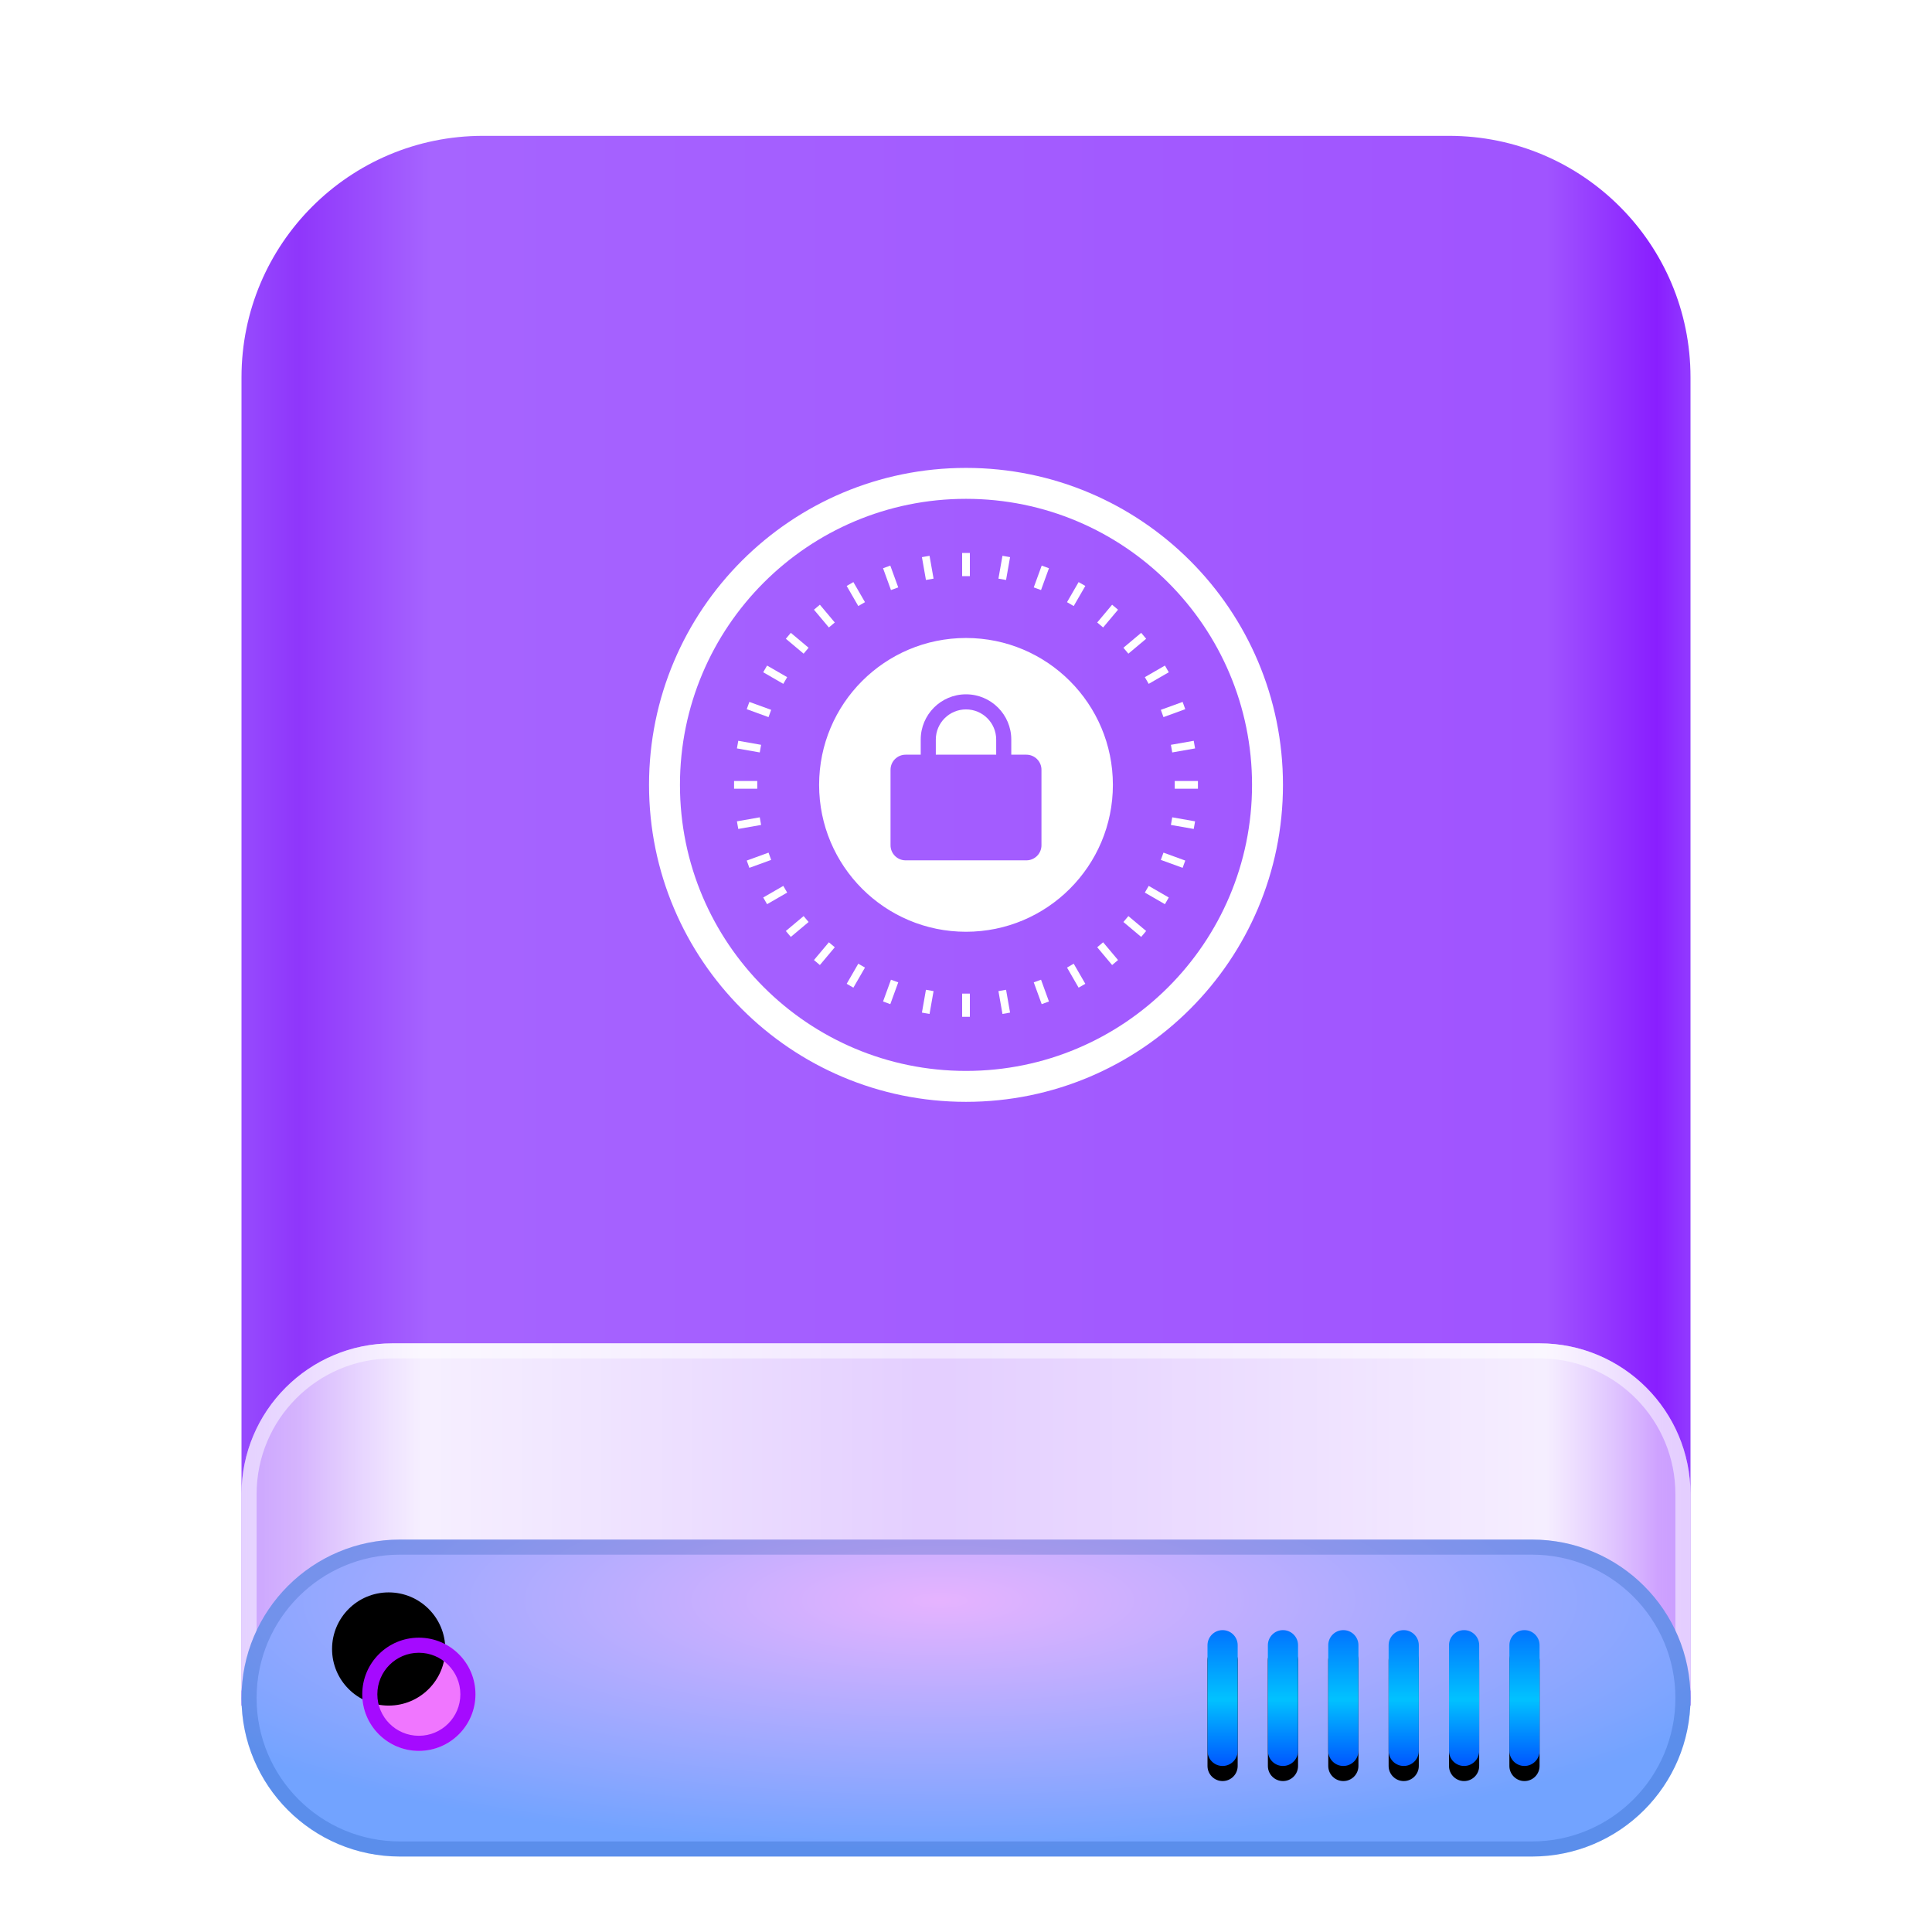 <?xml version="1.0" encoding="UTF-8"?>
<svg width="128px" height="128px" viewBox="0 0 128 128" version="1.1" xmlns="http://www.w3.org/2000/svg" xmlns:xlink="http://www.w3.org/1999/xlink">
    <title>devices/128/drive-removable-media-encrypted</title>
    <defs>
        <filter x="-10.4%" y="-7.0%" width="120.8%" height="117.5%" filterUnits="objectBoundingBox" id="filter-1">
            <feOffset dx="0" dy="2" in="SourceAlpha" result="shadowOffsetOuter1"></feOffset>
            <feGaussianBlur stdDeviation="3" in="shadowOffsetOuter1" result="shadowBlurOuter1"></feGaussianBlur>
            <feColorMatrix values="0 0 0 0 0   0 0 0 0 0   0 0 0 0 0  0 0 0 0.2 0" type="matrix" in="shadowBlurOuter1" result="shadowMatrixOuter1"></feColorMatrix>
            <feMerge>
                <feMergeNode in="shadowMatrixOuter1"></feMergeNode>
                <feMergeNode in="SourceGraphic"></feMergeNode>
            </feMerge>
        </filter>
        <linearGradient x1="102.549%" y1="57.682%" x2="-2.652%" y2="57.682%" id="linearGradient-2">
            <stop stop-color="#9B58FF" offset="0%"></stop>
            <stop stop-color="#891EFF" offset="4.571%"></stop>
            <stop stop-color="#A054FF" offset="11.797%"></stop>
            <stop stop-color="#A664FF" offset="85.095%"></stop>
            <stop stop-color="#8F36FB" offset="93.793%"></stop>
            <stop stop-color="#9B58FF" offset="100%"></stop>
        </linearGradient>
        <linearGradient x1="100%" y1="56.43%" x2="0%" y2="56.43%" id="linearGradient-3">
            <stop stop-color="#FFFFFF" stop-opacity="0.5" offset="0%"></stop>
            <stop stop-color="#FFFFFF" stop-opacity="0.9" offset="9.936%"></stop>
            <stop stop-color="#FFFFFF" stop-opacity="0.7" offset="52.356%"></stop>
            <stop stop-color="#FFFFFF" stop-opacity="0.9" offset="87.648%"></stop>
            <stop stop-color="#FFFFFF" stop-opacity="0.5" offset="100%"></stop>
        </linearGradient>
        <radialGradient cx="48.239%" cy="19.103%" fx="48.239%" fy="19.103%" r="78.654%" gradientTransform="translate(0.482, 0.191), scale(0.219, 1), rotate(90), scale(1, 3.581), translate(-0.482, -0.191)" id="radialGradient-4">
            <stop stop-color="#E6B3FF" offset="0%"></stop>
            <stop stop-color="#72A3FF" offset="100%"></stop>
        </radialGradient>
        <linearGradient x1="50%" y1="0%" x2="50%" y2="100%" id="linearGradient-5">
            <stop stop-color="#0174FF" offset="0%"></stop>
            <stop stop-color="#01C2FF" offset="50.85%"></stop>
            <stop stop-color="#0056FF" offset="100%"></stop>
        </linearGradient>
        <path d="M65,99 C65.552,99 66,99.448 66,100 L66,107 C66,107.552 65.552,108 65,108 C64.448,108 64,107.552 64,107 L64,100 C64,99.448 64.448,99 65,99 Z M69,99 C69.552,99 70,99.448 70,100 L70,107 C70,107.552 69.552,108 69,108 C68.448,108 68,107.552 68,107 L68,100 C68,99.448 68.448,99 69,99 Z M73,99 C73.552,99 74,99.448 74,100 L74,107 C74,107.552 73.552,108 73,108 C72.448,108 72,107.552 72,107 L72,100 C72,99.448 72.448,99 73,99 Z M77,99 C77.552,99 78,99.448 78,100 L78,107 C78,107.552 77.552,108 77,108 C76.448,108 76,107.552 76,107 L76,100 C76,99.448 76.448,99 77,99 Z M81,99 C81.552,99 82,99.448 82,100 L82,107 C82,107.552 81.552,108 81,108 C80.448,108 80,107.552 80,107 L80,100 C80,99.448 80.448,99 81,99 Z M85,99 C85.552,99 86,99.448 86,100 L86,107 C86,107.552 85.552,108 85,108 C84.448,108 84,107.552 84,107 L84,100 C84,99.448 84.448,99 85,99 Z" id="path-6"></path>
        <filter x="-2.3%" y="-5.6%" width="104.5%" height="122.2%" filterUnits="objectBoundingBox" id="filter-7">
            <feOffset dx="0" dy="1" in="SourceAlpha" result="shadowOffsetOuter1"></feOffset>
            <feColorMatrix values="0 0 0 0 1   0 0 0 0 1   0 0 0 0 1  0 0 0 0.3 0" type="matrix" in="shadowOffsetOuter1"></feColorMatrix>
        </filter>
        <path d="M11.75,107 C13.821,107 15.5,105.321 15.5,103.25 C15.5,101.179 13.821,99.5 11.75,99.5 C9.679,99.5 8,101.179 8,103.25 C8,105.321 9.679,107 11.75,107 Z" id="path-8"></path>
        <filter x="-20.0%" y="-20.0%" width="140.0%" height="140.0%" filterUnits="objectBoundingBox" id="filter-9">
            <feOffset dx="-2" dy="-3" in="SourceAlpha" result="shadowOffsetInner1"></feOffset>
            <feComposite in="shadowOffsetInner1" in2="SourceAlpha" operator="arithmetic" k2="-1" k3="1" result="shadowInnerInner1"></feComposite>
            <feColorMatrix values="0 0 0 0 0.608   0 0 0 0 0   0 0 0 0 1  0 0 0 0.5 0" type="matrix" in="shadowInnerInner1"></feColorMatrix>
        </filter>
    </defs>
    <g id="devices/128/drive-removable-media-encrypted" stroke="none" stroke-width="1" fill="none" fill-rule="evenodd">
        <g id="编组-2" filter="url(#filter-1)" transform="translate(16, 7)">
            <path d="M16,0 L80,0 C88.837,-1.623249e-15 96,7.163 96,16 L96,104 L96,104 L0,104 L0,16 C-1.082166e-15,7.163 7.163,1.623249e-15 16,0 Z" id="Rectangle-1" fill="url(#linearGradient-2)"></path>
            <path d="M10,80 L86,80 C91.523,80 96,84.477 96,90 L96,103 L96,103 L4.54747351e-13,103 L4.54747351e-13,90 C4.54070997e-13,84.477 4.477,80 10,80 Z" id="Rectangle-3" fill="url(#linearGradient-3)"></path>
            <path d="M86,80 C91.523,80 96,84.477 96,90 L96,103 L4.54747351e-13,103 L4.54747351e-13,90 C4.54747351e-13,84.477 4.477,80 10,80 L86,80 Z M10,81 C5.029,81 1,85.029 1,90 L1,102 L95,102 L95,90 C95,85.118 91.113,81.144 86.265,81.004 L86,81 L10,81 Z" id="Rectangle-3" fill-opacity="0.5" fill="#FFFFFF" fill-rule="nonzero"></path>
            <path d="M10.5,93 L85.5,93 C91.299,93 96,97.701 96,103.5 C96,109.299 91.299,114 85.5,114 L10.5,114 C4.701,114 7.10171439e-16,109.299 0,103.5 C-7.10171439e-16,97.701 4.701,93 10.5,93 Z" id="Rectangle-1" fill="url(#radialGradient-4)"></path>
            <path d="M85.5,93 C91.299,93 96,97.701 96,103.5 C96,109.299 91.299,114 85.5,114 L10.5,114 C4.701,114 0,109.299 0,103.5 C0,97.701 4.701,93 10.5,93 L85.5,93 Z M85.5,94 L10.5,94 C5.253,94 1,98.253 1,103.5 C1,108.747 5.253,113 10.5,113 L85.5,113 C90.747,113 95,108.747 95,103.5 C95,98.253 90.747,94 85.5,94 Z" id="Rectangle-1" fill-opacity="0.2" fill="#003D9C" fill-rule="nonzero"></path>
            <g id="Combined-Shape">
                <use fill="black" fill-opacity="1" filter="url(#filter-7)" xlink:href="#path-6"></use>
                <use fill="url(#linearGradient-5)" fill-rule="evenodd" xlink:href="#path-6"></use>
            </g>
            <g id="Oval">
                <use fill="#F076FF" fill-rule="evenodd" xlink:href="#path-8"></use>
                <use fill="black" fill-opacity="1" filter="url(#filter-9)" xlink:href="#path-8"></use>
            </g>
            <path d="M11.75,99.5 C13.821,99.5 15.5,101.179 15.5,103.25 C15.5,105.321 13.821,107 11.75,107 C9.679,107 8,105.321 8,103.25 C8,101.179 9.679,99.5 11.75,99.5 Z M11.75,100.5 C10.231,100.5 9,101.731 9,103.25 C9,104.769 10.231,106 11.75,106 C13.269,106 14.5,104.769 14.5,103.25 C14.5,101.731 13.269,100.5 11.75,100.5 Z" id="Oval" fill="#A50AFF" fill-rule="nonzero"></path>
        </g>
        <g id="编组" transform="translate(43, 31)" fill="#FFFFFF" fill-rule="nonzero">
            <path d="M21,0 C32.598,0 42,9.402 42,21 C42,32.598 32.598,42 21,42 C9.402,42 0,32.598 0,21 C0,9.402 9.402,0 21,0 Z M21,2.049 C10.534,2.049 2.049,10.534 2.049,21 C2.049,31.466 10.534,39.951 21,39.951 C31.466,39.951 39.951,31.466 39.951,21 C39.951,10.534 31.466,2.049 21,2.049 Z M21,11.268 C26.375,11.268 30.732,15.625 30.732,21 C30.732,26.375 26.375,30.732 21,30.732 C15.625,30.732 11.268,26.375 11.268,21 C11.268,15.625 15.625,11.268 21,11.268 Z M18,18 L18,19 L18,19 L17,19 C16.448,19 16,19.448 16,20 L16,25 C16,25.552 16.448,26 17,26 L25,26 C25.552,26 26,25.552 26,25 L26,20 C26,19.448 25.552,19 25,19 L24,19 L24,19 L24,18 C24,16.343 22.657,15 21,15 C19.343,15 18,16.343 18,18 Z M23,18 L23,19 L23,19 L19,19 L19,18 C19,16.895 19.895,16 21,16 C22.105,16 23,16.895 23,18 Z" id="形状"></path>
            <path d="M21.256,34.829 L21.256,36.366 L20.744,36.366 L20.744,34.829 L21.256,34.829 Z M23.654,34.575 L23.92,36.088 L23.416,36.177 L23.149,34.664 L23.654,34.575 Z M18.346,34.575 L18.851,34.664 L18.584,36.177 L18.08,36.088 L18.346,34.575 Z M25.971,33.908 L26.496,35.352 L26.015,35.527 L25.489,34.083 L25.971,33.908 Z M16.029,33.908 L16.511,34.083 L15.985,35.527 L15.504,35.352 L16.029,33.908 Z M28.136,32.848 L28.905,34.179 L28.461,34.435 L27.693,33.105 L28.136,32.848 Z M13.864,32.848 L14.307,33.105 L13.539,34.435 L13.095,34.179 L13.864,32.848 Z M30.085,31.429 L31.073,32.606 L30.681,32.936 L29.693,31.758 L30.085,31.429 Z M11.915,31.429 L12.307,31.758 L11.319,32.936 L10.927,32.606 L11.915,31.429 Z M31.758,29.693 L32.936,30.681 L32.606,31.073 L31.429,30.085 L31.758,29.693 Z M10.242,29.693 L10.571,30.085 L9.394,31.073 L9.064,30.681 L10.242,29.693 Z M33.105,27.693 L34.435,28.461 L34.179,28.905 L32.848,28.136 L33.105,27.693 Z M8.895,27.693 L9.152,28.136 L7.821,28.905 L7.565,28.461 L8.895,27.693 Z M34.083,25.489 L35.527,26.015 L35.352,26.496 L33.908,25.971 L34.083,25.489 Z M7.917,25.489 L8.092,25.971 L6.648,26.496 L6.473,26.015 L7.917,25.489 Z M34.664,23.149 L36.177,23.416 L36.088,23.92 L34.575,23.654 L34.664,23.149 Z M7.336,23.149 L7.425,23.654 L5.912,23.92 L5.823,23.416 L7.336,23.149 Z M36.366,20.744 L36.366,21.256 L34.829,21.256 L34.829,20.744 L36.366,20.744 Z M7.171,20.744 L7.171,21.256 L5.634,21.256 L5.634,20.744 L7.171,20.744 Z M36.088,18.08 L36.177,18.584 L34.664,18.851 L34.575,18.346 L36.088,18.08 Z M5.912,18.08 L7.425,18.346 L7.336,18.851 L5.823,18.584 L5.912,18.08 Z M35.352,15.504 L35.527,15.985 L34.083,16.511 L33.908,16.029 L35.352,15.504 Z M6.648,15.504 L8.092,16.029 L7.917,16.511 L6.473,15.985 L6.648,15.504 Z M34.179,13.095 L34.435,13.539 L33.105,14.307 L32.848,13.864 L34.179,13.095 Z M7.821,13.095 L9.152,13.864 L8.895,14.307 L7.565,13.539 L7.821,13.095 Z M32.606,10.927 L32.936,11.319 L31.758,12.307 L31.429,11.915 L32.606,10.927 Z M9.394,10.927 L10.571,11.915 L10.242,12.307 L9.064,11.319 L9.394,10.927 Z M30.681,9.064 L31.073,9.394 L30.085,10.571 L29.693,10.242 L30.681,9.064 Z M11.319,9.064 L12.307,10.242 L11.915,10.571 L10.927,9.394 L11.319,9.064 Z M28.461,7.565 L28.905,7.821 L28.136,9.152 L27.693,8.895 L28.461,7.565 Z M13.539,7.565 L14.307,8.895 L13.864,9.152 L13.095,7.821 L13.539,7.565 Z M26.015,6.473 L26.496,6.648 L25.971,8.092 L25.489,7.917 L26.015,6.473 Z M15.985,6.473 L16.511,7.917 L16.029,8.092 L15.504,6.648 L15.985,6.473 Z M23.416,5.823 L23.92,5.912 L23.654,7.425 L23.149,7.336 L23.416,5.823 Z M18.584,5.823 L18.851,7.336 L18.346,7.425 L18.08,5.912 L18.584,5.823 Z M21.256,5.634 L21.256,7.171 L20.744,7.171 L20.744,5.634 L21.256,5.634 Z" id="形状"></path>
        </g>
    </g>
</svg>